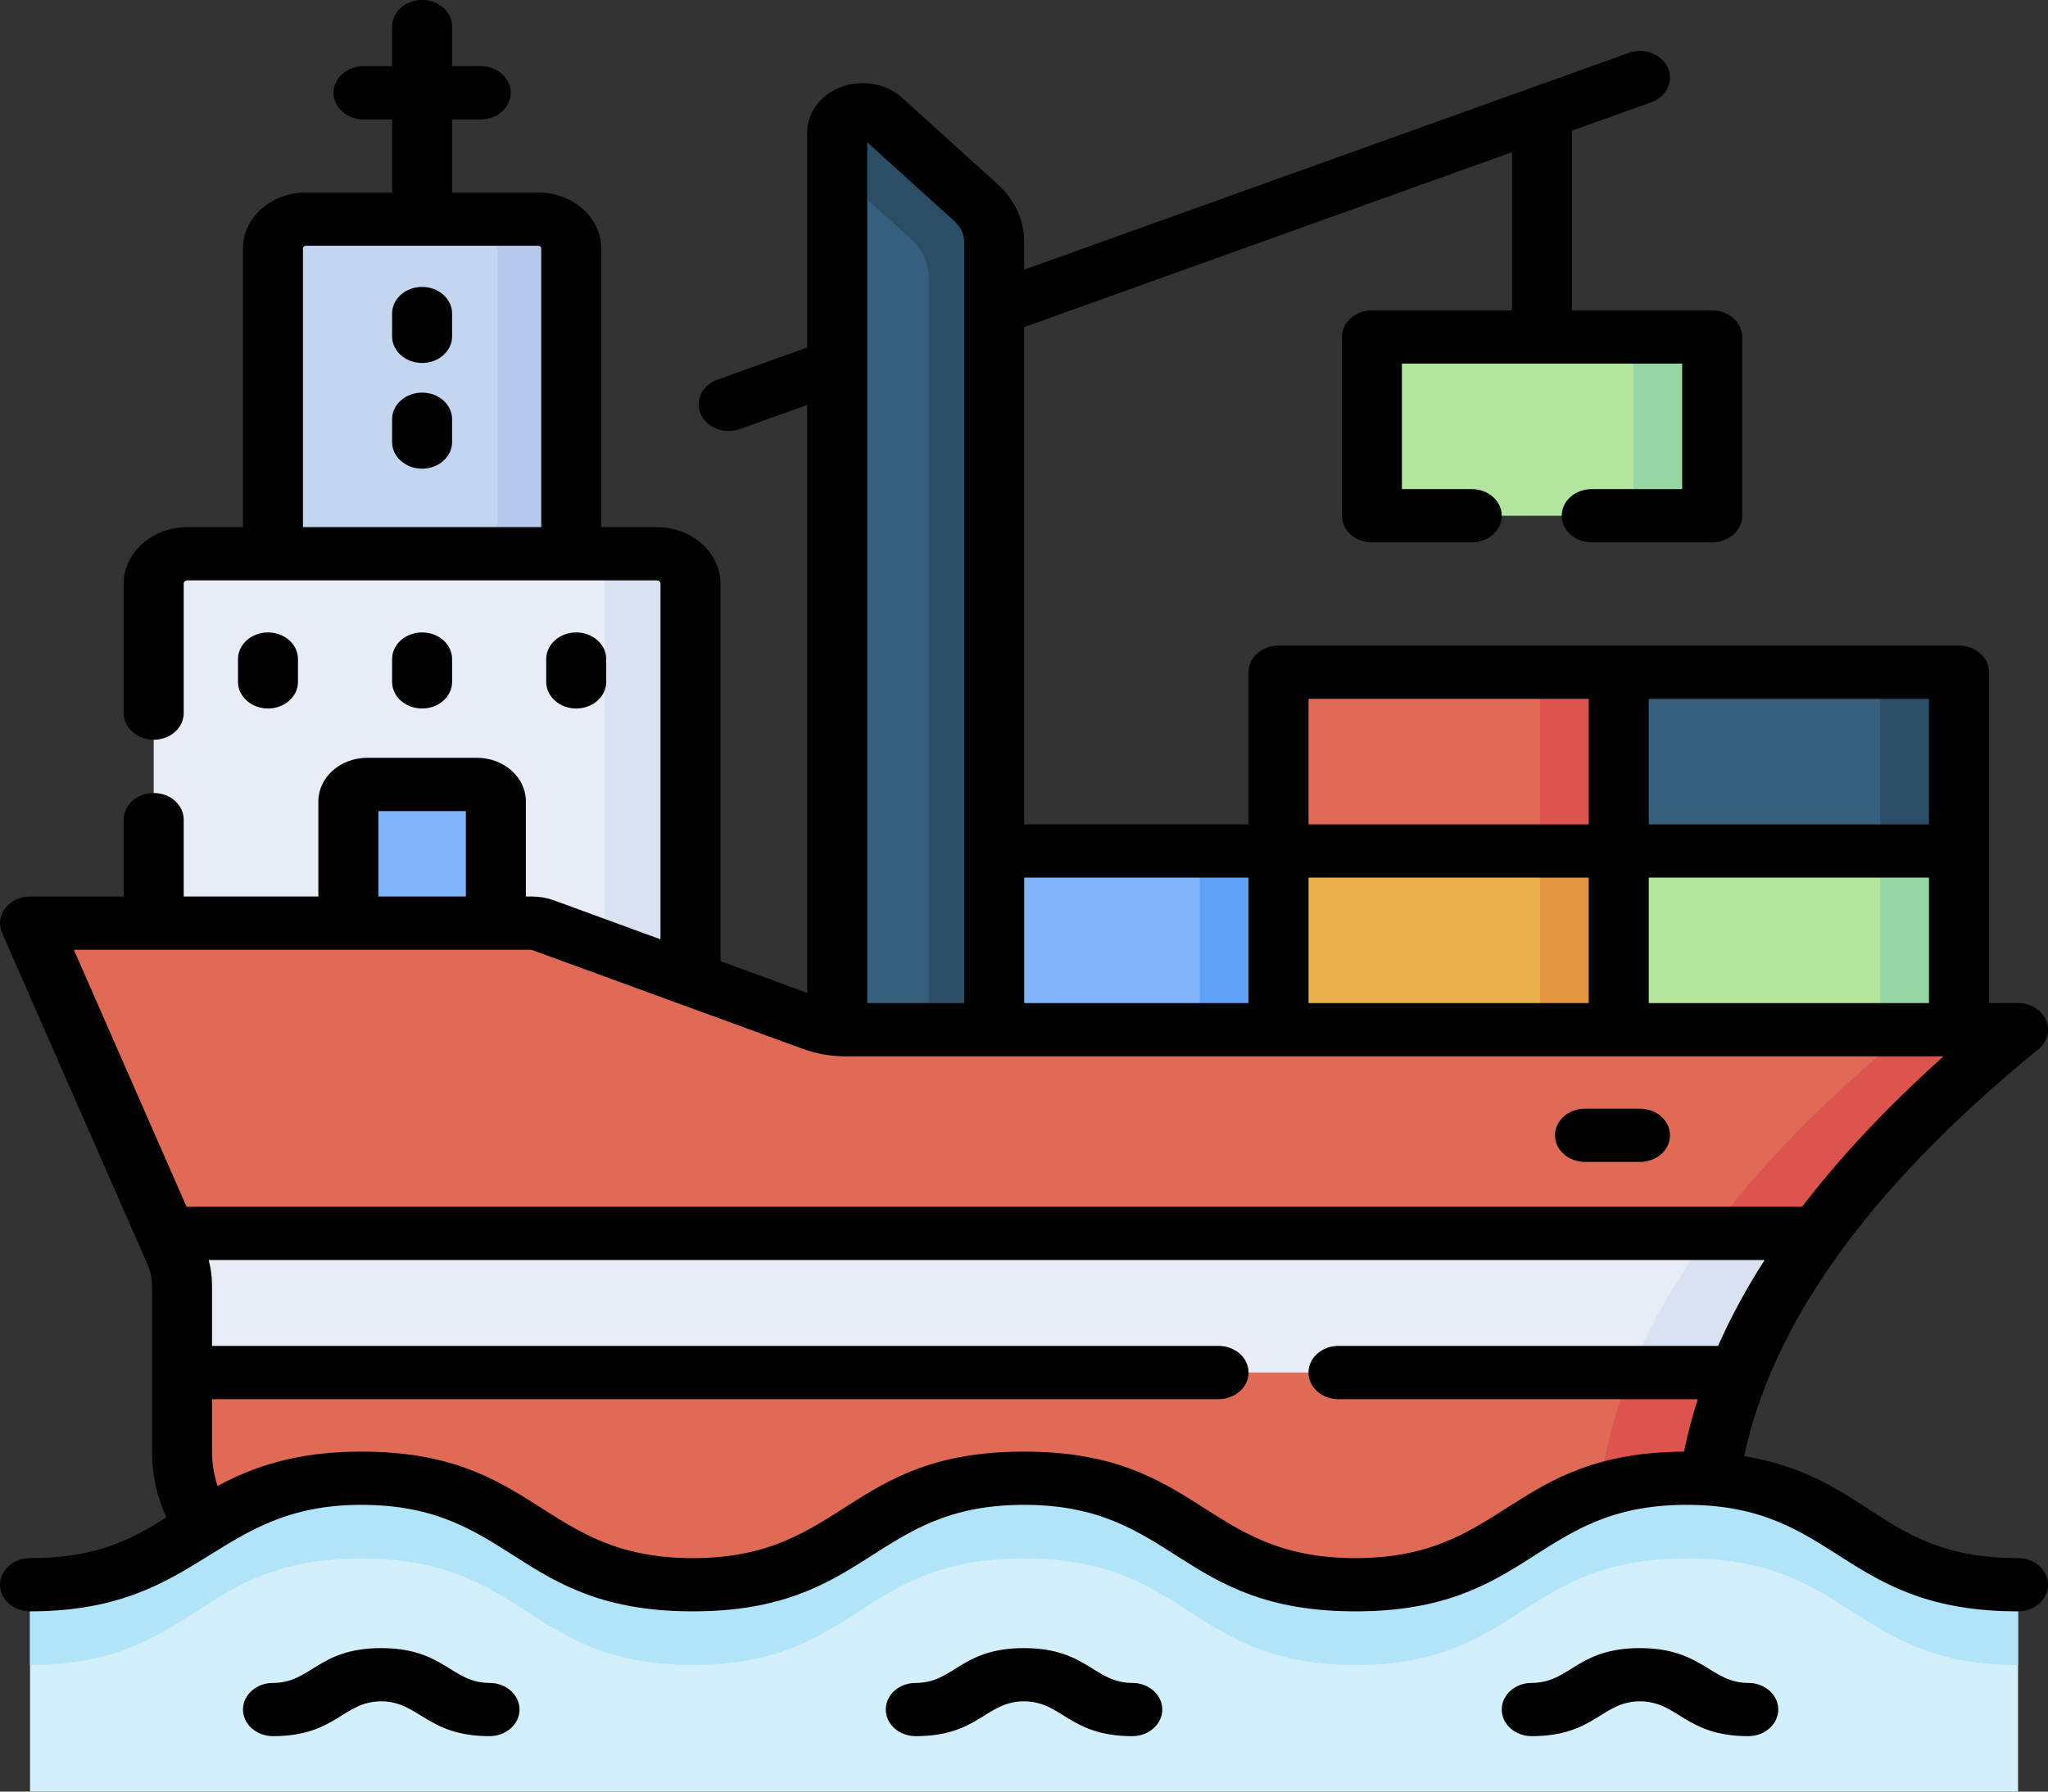 <svg width="40" height="35" viewBox="0 0 40 35" fill="none" xmlns="http://www.w3.org/2000/svg">
<rect x="0" y="0" width="40" height="35" fill="#333333" stroke="none"/>
<path d="M18.326 16.624H24.971V20.116H18.326V16.624Z" fill="#80B4FB"/>
<path d="M10.594 19.458L12.32 20.088L13.486 19.127V11.402C13.486 11.08 13.192 10.818 12.829 10.818H3.66C3.297 10.818 3.002 11.08 3.002 11.402V18.035L4.312 19.422H10.391C10.46 19.422 10.529 19.434 10.594 19.458Z" fill="#E7ECF6"/>
<path d="M12.828 10.818H11.153C11.517 10.818 11.811 11.08 11.811 11.402V19.902L13.486 19.127V11.402C13.486 11.08 13.192 10.818 12.828 10.818Z" fill="#D8E2F1"/>
<path d="M19.418 21.627H16.352V2.587C16.352 2.191 16.892 1.995 17.204 2.278L19.064 3.96C19.291 4.166 19.418 4.442 19.418 4.731V21.627Z" fill="#365E7D"/>
<path d="M19.064 3.96L17.204 2.278C16.892 1.995 16.352 2.192 16.352 2.587V3.365L17.787 4.663C18.014 4.869 18.141 5.146 18.141 5.434V21.627H19.418V4.731C19.418 4.442 19.291 4.166 19.064 3.96Z" fill="#2B4D66"/>
<path d="M39.414 20.116C37.789 21.442 36.488 22.768 35.511 24.095C35.014 24.768 34.601 25.443 34.272 26.116C34.159 26.349 34.055 26.581 33.962 26.814C33.492 27.978 33.273 29.142 33.304 30.307C33.318 30.857 32.812 31.306 32.193 31.306H6.873C5.041 31.306 3.555 29.986 3.555 28.359V25.11C3.555 24.91 3.513 24.712 3.431 24.525L3.243 24.095L0.586 18.035H10.391C10.46 18.035 10.529 18.047 10.594 18.07L15.906 20.01C16.098 20.08 16.303 20.116 16.509 20.116H39.414Z" fill="#DF6B57"/>
<path d="M37.3 20.116C35.675 21.442 34.373 22.768 33.396 24.095C32.9 24.768 32.486 25.443 32.157 26.116C32.044 26.349 31.94 26.581 31.847 26.814C31.378 27.978 31.159 29.142 31.189 30.307C31.203 30.857 30.697 31.306 30.078 31.306H32.193C32.812 31.306 33.318 30.857 33.304 30.307C33.273 29.142 33.492 27.978 33.962 26.814C34.055 26.581 34.159 26.349 34.272 26.116C34.601 25.443 35.014 24.768 35.511 24.095C36.488 22.768 37.789 21.442 39.414 20.116H37.3Z" fill="#DD544F"/>
<path d="M10.511 4.281H5.977C5.62 4.281 5.331 4.538 5.331 4.854V10.818H11.157V4.854C11.157 4.538 10.868 4.281 10.511 4.281Z" fill="#C3D5EF"/>
<path d="M10.511 4.281H9.071C9.428 4.281 9.717 4.538 9.717 4.854V10.818H11.157V4.854C11.157 4.538 10.868 4.281 10.511 4.281Z" fill="#B7C8EA"/>
<path d="M9.685 18.035H6.804V15.655C6.804 15.473 6.97 15.325 7.176 15.325H9.313C9.518 15.325 9.685 15.473 9.685 15.655V18.035H9.685Z" fill="#80B4FB"/>
<path d="M31.616 16.624H38.261V20.116H31.616V16.624Z" fill="#B3E59F"/>
<path d="M36.724 16.624H38.261V20.116H36.724V16.624Z" fill="#95D6A4"/>
<path d="M24.971 16.624H31.616V20.116H24.971V16.624Z" fill="#EAB14D"/>
<path d="M30.078 16.624H31.616V20.116H30.078V16.624Z" fill="#E49542"/>
<path d="M31.616 13.132H38.261V16.624H31.616V13.132Z" fill="#365E7D"/>
<path d="M36.724 13.132H38.261V16.624H36.724V13.132Z" fill="#2B4D66"/>
<path d="M26.795 6.583H33.441V10.075H26.795V6.583Z" fill="#B3E59F"/>
<path d="M31.903 6.583H33.441V10.075H31.903V6.583Z" fill="#95D6A4"/>
<path d="M24.971 13.132H31.616V16.624H24.971V13.132Z" fill="#DF6B57"/>
<path d="M30.078 13.132H31.616V16.624H30.078V13.132Z" fill="#DD544F"/>
<path d="M23.433 16.624H24.971V20.116H23.433V16.624Z" fill="#61A2F9"/>
<path d="M0.587 30.959C3.823 30.959 3.823 28.878 7.059 28.878C10.294 28.878 10.294 30.959 13.53 30.959C16.766 30.959 16.766 28.878 20.002 28.878C23.237 28.878 23.237 30.959 26.473 30.959C29.708 30.959 29.708 28.878 32.944 28.878C36.179 28.878 36.179 30.959 39.415 30.959V34.999H0.587L0.587 30.959Z" fill="#D3EFFB"/>
<path d="M32.943 28.878C29.707 28.878 29.707 30.959 26.472 30.959C23.236 30.959 23.236 28.878 20.001 28.878C16.765 28.878 16.765 30.959 13.529 30.959C10.293 30.959 10.293 28.878 7.058 28.878C3.822 28.878 3.822 30.959 0.586 30.959V32.526C3.822 32.526 3.822 30.445 7.058 30.445C10.293 30.445 10.293 32.526 13.529 32.526C16.765 32.526 16.765 30.445 20.001 30.445C23.236 30.445 23.236 32.526 26.472 32.526C29.707 32.526 29.707 30.445 32.943 30.445C36.179 30.445 36.179 32.526 39.414 32.526V30.959C36.179 30.959 36.179 28.878 32.943 28.878Z" fill="#B1E4F9"/>
<path d="M35.511 24.095C35.014 24.768 34.601 25.443 34.272 26.116C34.159 26.349 34.055 26.581 33.962 26.813H3.555V25.11C3.555 24.91 3.513 24.711 3.431 24.525L3.243 24.095H35.511Z" fill="#E7ECF6"/>
<path d="M32.157 26.116C32.044 26.349 31.94 26.581 31.847 26.813H33.962C34.342 25.864 34.884 24.944 35.511 24.095H33.396C32.9 24.768 32.486 25.443 32.157 26.116Z" fill="#D8E2F1"/>
<path d="M8.244 5.605C7.92 5.605 7.658 5.838 7.658 6.125V6.571C7.658 6.858 7.92 7.091 8.244 7.091C8.568 7.091 8.83 6.858 8.83 6.571V6.125C8.83 5.838 8.568 5.605 8.244 5.605Z" fill="black"/>
<path d="M8.244 7.67C7.92 7.67 7.658 7.903 7.658 8.19V8.636C7.658 8.923 7.92 9.156 8.244 9.156C8.568 9.156 8.83 8.923 8.83 8.636V8.19C8.83 7.903 8.568 7.67 8.244 7.67Z" fill="black"/>
<path d="M5.82 13.321V12.876C5.82 12.588 5.558 12.355 5.234 12.355C4.911 12.355 4.648 12.588 4.648 12.876V13.321C4.648 13.608 4.911 13.841 5.234 13.841C5.558 13.841 5.82 13.608 5.82 13.321Z" fill="black"/>
<path d="M8.83 13.321V12.876C8.83 12.588 8.568 12.355 8.244 12.355C7.92 12.355 7.658 12.588 7.658 12.876V13.321C7.658 13.608 7.92 13.841 8.244 13.841C8.568 13.841 8.83 13.608 8.83 13.321Z" fill="black"/>
<path d="M11.254 13.841C11.578 13.841 11.84 13.608 11.84 13.321V12.876C11.84 12.588 11.578 12.355 11.254 12.355C10.931 12.355 10.668 12.588 10.668 12.876V13.321C10.668 13.608 10.931 13.841 11.254 13.841Z" fill="black"/>
<path d="M39.414 30.439C36.759 30.439 36.556 28.865 34.065 28.446C34.729 25.344 37.182 22.644 39.81 20.499C39.988 20.354 40.048 20.127 39.96 19.927C39.872 19.727 39.656 19.596 39.414 19.596H38.847C38.847 18.927 38.847 13.815 38.847 13.132C38.847 12.844 38.585 12.611 38.261 12.611C34.682 12.611 27.056 12.611 24.971 12.611C24.647 12.611 24.385 12.844 24.385 13.132V16.104H20.004V6.39L29.532 2.973V6.063H26.796C26.472 6.063 26.21 6.296 26.21 6.583V10.075C26.21 10.363 26.472 10.595 26.796 10.595H28.745C29.069 10.595 29.331 10.363 29.331 10.075C29.331 9.788 29.069 9.555 28.745 9.555H27.381V7.103H32.855V9.555H31.088C30.764 9.555 30.502 9.788 30.502 10.075C30.502 10.363 30.764 10.595 31.088 10.595H33.441C33.764 10.595 34.027 10.363 34.027 10.075V6.583C34.027 6.296 33.764 6.063 33.441 6.063H30.704V2.552L32.251 1.998C32.55 1.89 32.696 1.587 32.574 1.32C32.453 1.054 32.112 0.925 31.812 1.033C29.235 1.957 22.442 4.393 20.004 5.268V4.731C20.004 4.303 19.819 3.9 19.482 3.595L17.623 1.913C17.313 1.633 16.848 1.548 16.439 1.696C16.03 1.845 15.766 2.195 15.766 2.587V6.788L14.012 7.417C13.712 7.525 13.567 7.828 13.688 8.094C13.78 8.297 13.999 8.42 14.231 8.42C14.304 8.42 14.379 8.408 14.45 8.382L15.766 7.91V19.396L14.072 18.777V11.402C14.072 10.793 13.514 10.298 12.829 10.298H11.743V4.854C11.743 4.251 11.191 3.761 10.511 3.761H8.83V2.333H9.389C9.713 2.333 9.975 2.1 9.975 1.812C9.975 1.525 9.713 1.292 9.389 1.292H8.83V0.52C8.83 0.232 8.568 -0.001 8.244 -0.001C7.921 -0.001 7.658 0.232 7.658 0.52V1.292H7.099C6.776 1.292 6.513 1.525 6.513 1.812C6.513 2.1 6.776 2.333 7.099 2.333H7.658V3.76H5.977C5.298 3.76 4.745 4.251 4.745 4.854V10.298H3.66C2.974 10.298 2.416 10.793 2.416 11.402V13.932C2.416 14.219 2.679 14.452 3.002 14.452C3.326 14.452 3.588 14.219 3.588 13.932V11.402C3.588 11.367 3.621 11.338 3.66 11.338H12.828C12.868 11.338 12.9 11.367 12.9 11.402V18.35L10.816 17.588C10.681 17.539 10.537 17.514 10.391 17.514H10.39H10.271V15.655C10.271 15.186 9.841 14.804 9.313 14.804H7.176C6.647 14.804 6.218 15.186 6.218 15.655V17.514H3.588V16.012C3.588 15.725 3.326 15.492 3.002 15.492C2.679 15.492 2.416 15.725 2.416 16.012V17.514H0.586C0.392 17.514 0.211 17.599 0.102 17.741C-0.007 17.883 -0.03 18.063 0.04 18.224L2.697 24.283L2.885 24.712C2.94 24.84 2.969 24.974 2.969 25.11V28.358C2.969 28.8 3.065 29.236 3.248 29.644C2.551 30.084 1.873 30.439 0.586 30.439C0.262 30.439 0 30.672 0 30.959C0 31.247 0.262 31.479 0.586 31.479C3.94 31.479 4.18 29.398 7.058 29.398C10.01 29.398 10.087 31.479 13.529 31.479C16.975 31.479 17.044 29.398 20 29.398C22.953 29.398 23.029 31.479 26.472 31.479C29.918 31.479 29.987 29.398 32.943 29.398C35.896 29.398 35.971 31.479 39.414 31.479C39.738 31.479 40 31.247 40 30.959C40 30.672 39.738 30.439 39.414 30.439ZM5.917 10.298V4.854C5.917 4.825 5.944 4.801 5.977 4.801H10.511C10.544 4.801 10.571 4.825 10.571 4.854V10.298H5.917ZM25.557 19.596V17.144H31.03V19.596H25.557ZM32.202 17.144H37.675V19.596H32.202V17.144ZM37.675 16.104H32.202V13.652H37.675V16.104ZM25.557 13.652H31.03V16.104H25.557V13.652ZM24.385 17.144V19.596H20.004V17.144H24.385ZM16.937 2.779L18.645 4.324C18.766 4.433 18.832 4.578 18.832 4.731V19.596H16.937V2.779ZM7.39 15.845H9.099V17.514H7.39V15.845ZM10.38 18.555C11.271 18.88 14.366 20.01 15.683 20.491C15.947 20.587 16.225 20.636 16.509 20.636H37.96C36.869 21.614 35.944 22.598 35.198 23.574H3.643L1.443 18.555H10.38ZM26.472 30.439C23.519 30.439 23.444 28.358 20 28.358C16.551 28.358 16.489 30.439 13.529 30.439C10.576 30.439 10.501 28.358 7.058 28.358C5.775 28.358 4.929 28.662 4.249 29.03C4.178 28.812 4.141 28.586 4.141 28.358V27.334H23.8C24.123 27.334 24.386 27.101 24.386 26.813C24.386 26.526 24.123 26.293 23.8 26.293H4.141V25.11C4.141 24.942 4.119 24.777 4.075 24.615H34.466C34.089 25.202 33.794 25.755 33.556 26.293H26.142C25.819 26.293 25.556 26.526 25.556 26.813C25.556 27.101 25.819 27.334 26.142 27.334H33.16C33.05 27.674 32.961 28.016 32.892 28.358C29.497 28.38 29.411 30.439 26.472 30.439Z" fill="black"/>
<path d="M9.561 32.877C8.814 32.877 8.677 32.197 7.446 32.197C6.214 32.197 6.08 32.877 5.332 32.877C5.008 32.877 4.746 33.109 4.746 33.397C4.746 33.684 5.008 33.917 5.332 33.917C6.563 33.917 6.698 33.237 7.446 33.237C8.183 33.237 8.34 33.917 9.561 33.917C9.884 33.917 10.147 33.684 10.147 33.397C10.147 33.109 9.884 32.877 9.561 32.877Z" fill="black"/>
<path d="M22.115 32.877C21.368 32.877 21.231 32.197 20 32.197C18.765 32.197 18.637 32.877 17.886 32.877C17.562 32.877 17.3 33.109 17.3 33.397C17.3 33.684 17.562 33.917 17.886 33.917C19.117 33.917 19.252 33.237 20 33.237C20.747 33.237 20.884 33.917 22.115 33.917C22.438 33.917 22.701 33.684 22.701 33.397C22.701 33.109 22.438 32.877 22.115 32.877Z" fill="black"/>
<path d="M34.146 32.877C33.409 32.877 33.252 32.197 32.031 32.197C30.799 32.197 30.665 32.877 29.916 32.877C29.593 32.877 29.331 33.109 29.331 33.397C29.331 33.684 29.593 33.917 29.916 33.917C31.148 33.917 31.283 33.237 32.031 33.237C32.778 33.237 32.915 33.917 34.146 33.917C34.469 33.917 34.732 33.684 34.732 33.397C34.732 33.109 34.469 32.877 34.146 32.877Z" fill="black"/>
<path d="M30.957 22.699H32.031C32.355 22.699 32.617 22.466 32.617 22.179C32.617 21.892 32.355 21.659 32.031 21.659H30.957C30.634 21.659 30.371 21.892 30.371 22.179C30.371 22.466 30.634 22.699 30.957 22.699Z" fill="black"/>
</svg>
